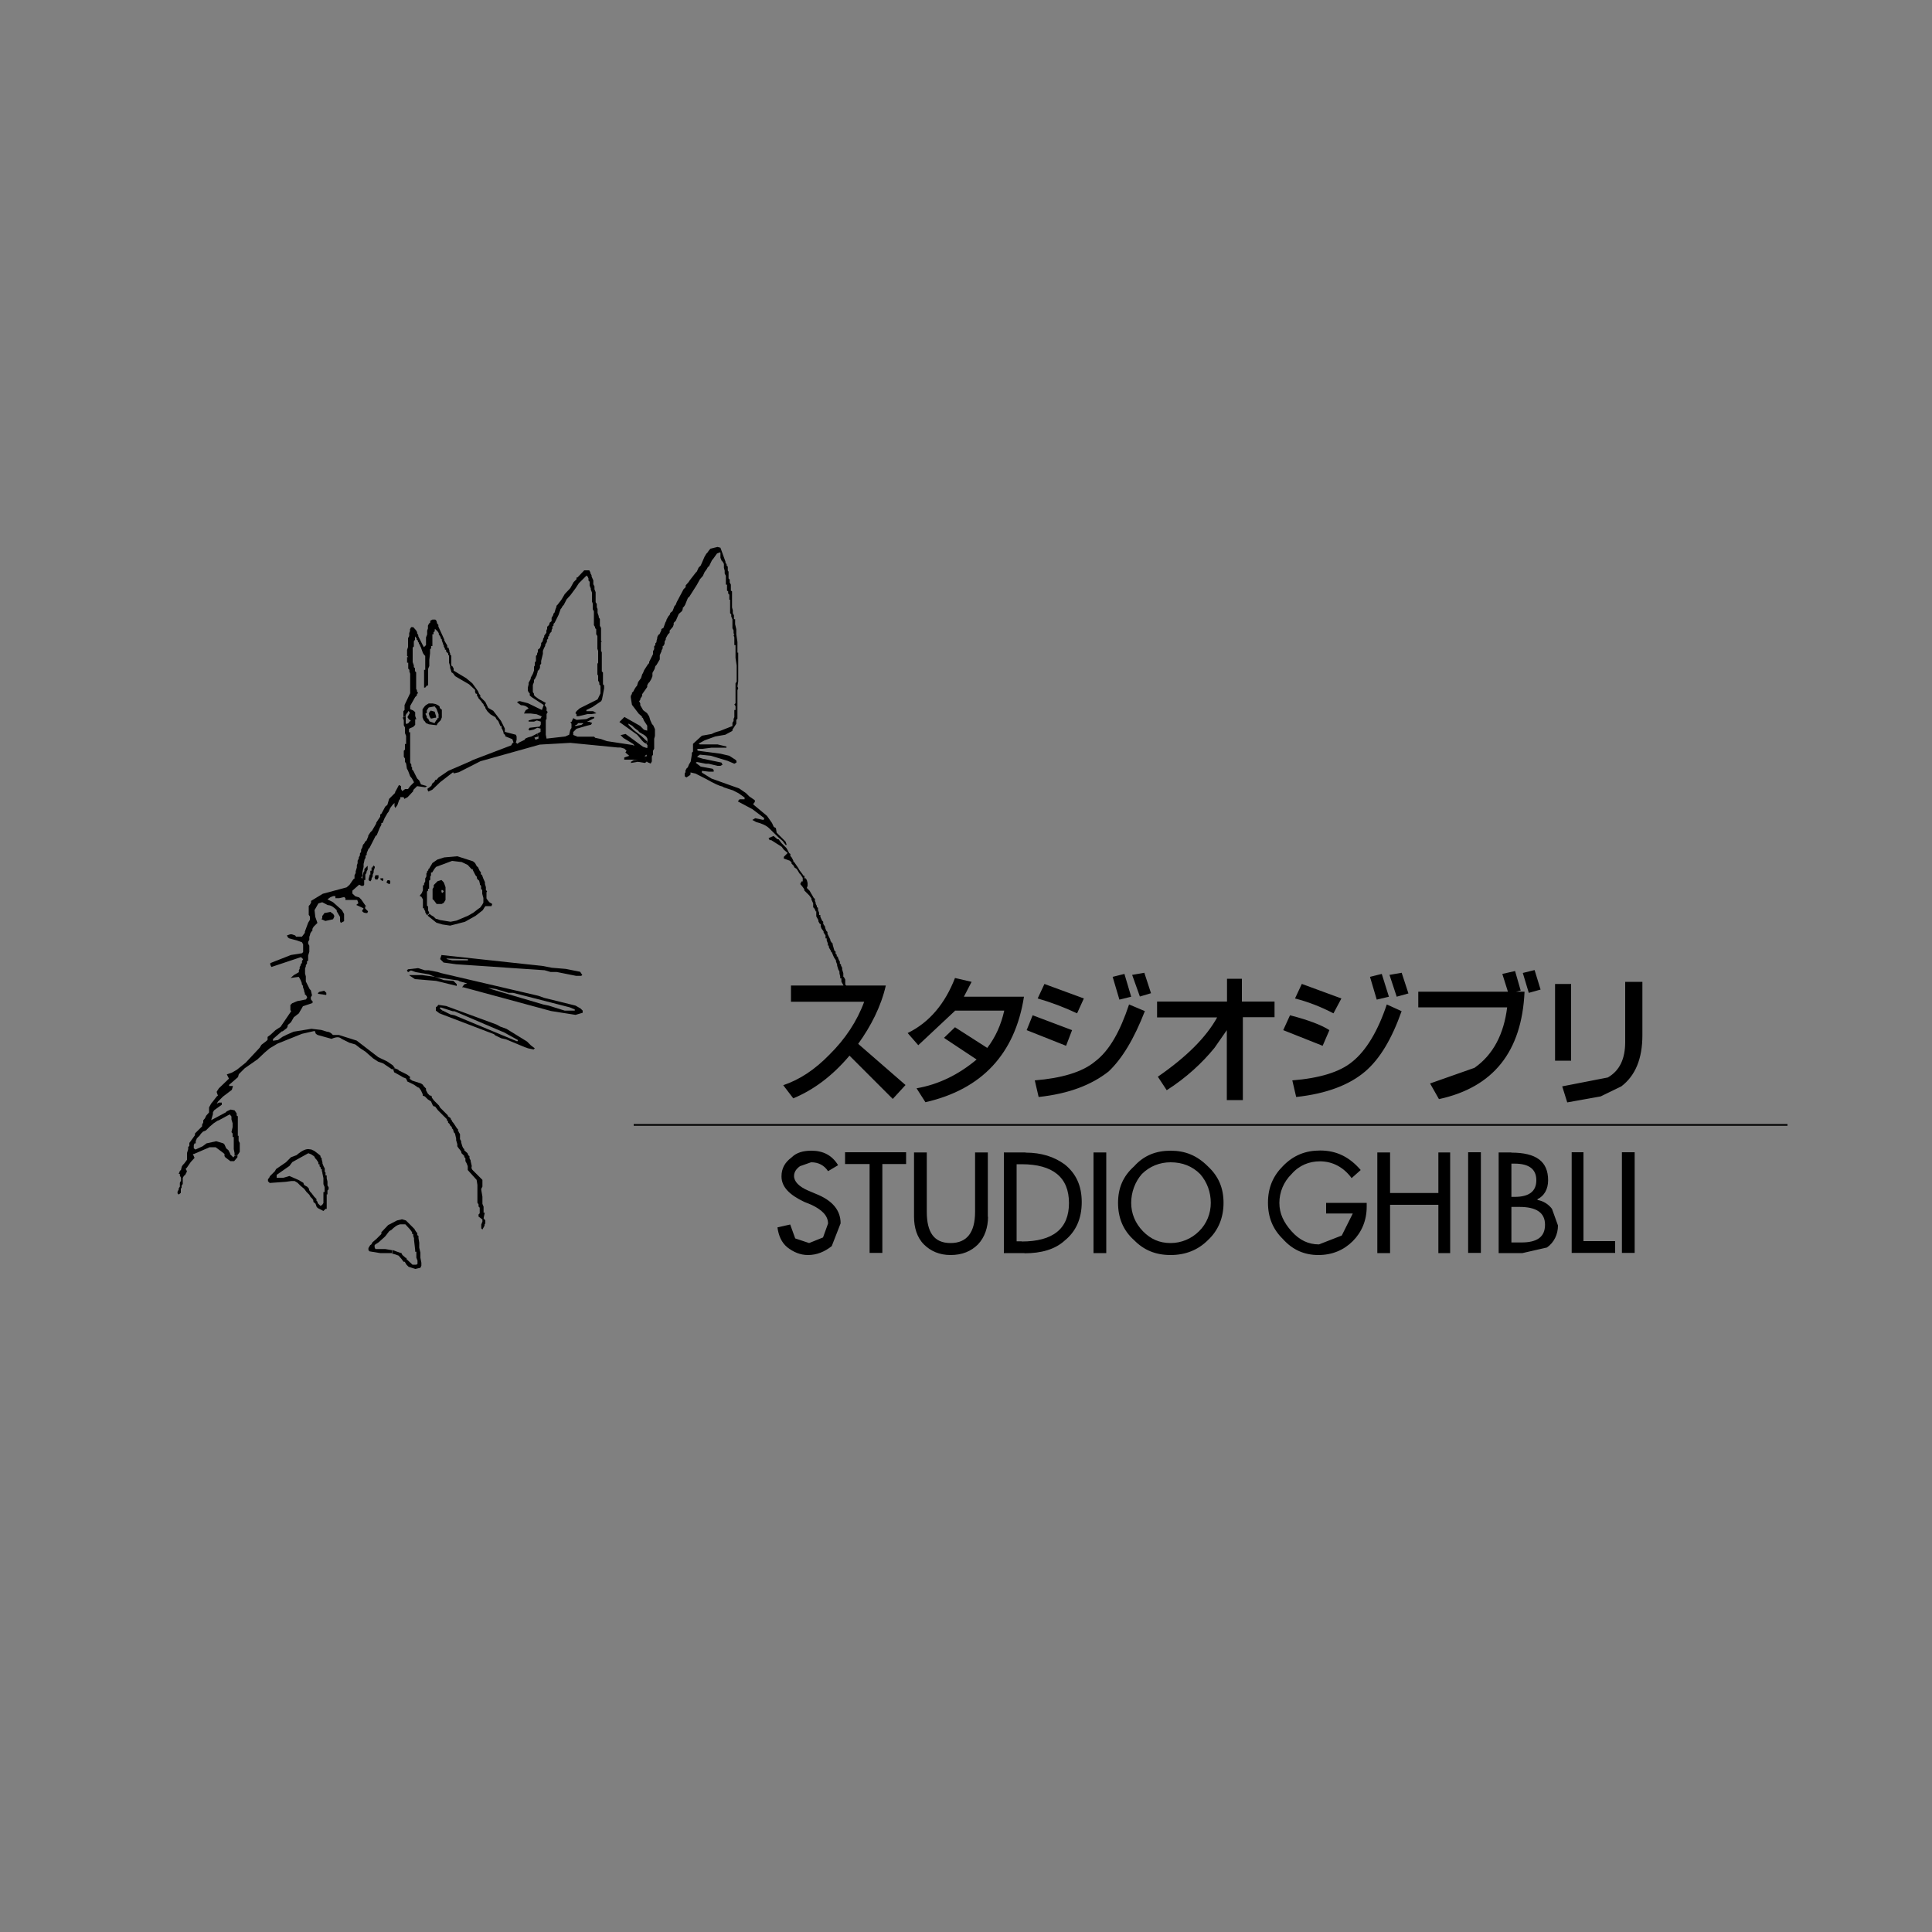 <?xml version="1.0" encoding="UTF-8"?>
<svg id="Capa_1" data-name="Capa 1" xmlns="http://www.w3.org/2000/svg" viewBox="0 0 100 100">
  <rect x="0" y="0" width="100" height="100" fill="#808080" stroke="none"/>
  <defs>
    <style>
      .cls-1 {
        fill: #000;
      }

      .cls-1, .cls-2 {
        stroke-width: 0px;
      }

      .cls-2 {
        fill: #fff;
      }
    </style>
  </defs>
  <path class="cls-2" d="M25.1,51.13v-.06h-.06l-.29-.06.35.11Z"/>
  <path class="cls-1" d="M42,60.16c.35,0,.66.15.86.46l.52-.31c-.31-.51-.77-.75-1.38-.75-.42,0-.77.09-1.03.35-.35.26-.52.57-.52.98,0,.55.42.96,1.18,1.32l.37.15c.55.26.86.57.86.97l-.26.72-.72.29-.72-.24-.26-.72-.66.15c.06.42.2.77.51,1.03.31.24.66.4,1.07.4.46,0,.86-.17,1.23-.46l.46-1.18c0-.66-.4-1.18-1.29-1.53l-.4-.17c-.46-.2-.72-.46-.72-.75,0-.2.11-.37.31-.51l.57-.2ZM45.67,60.25h1.23v-.61h-3.16v.61h1.27v4.6h.66v-4.6ZM51.13,62.98v-3.33h-.66v3.07c0,1.07-.42,1.62-1.27,1.62s-1.23-.55-1.23-1.62v-3.07h-.66v3.33c0,.55.15,1.07.51,1.43.35.35.81.55,1.38.55.61,0,1.07-.2,1.42-.55.35-.37.52-.88.52-1.43M53.08,59.65h-1.12v5.21h1.07l-.15-.61h-.26v-3.99h.26c1.62,0,2.45.68,2.45,2.01s-.83,1.99-2.45,1.99l.15.61c.86,0,1.58-.2,2.08-.66.57-.46.88-1.12.88-1.99s-.31-1.49-.88-1.95c-.55-.4-1.21-.61-2.02-.61M57.26,59.65h-.66v5.21h.66v-5.21ZM63.33,62.26c0-.77-.26-1.38-.81-1.89-.57-.57-1.18-.81-1.93-.81s-1.38.24-1.89.81l.4.4c.4-.4.92-.61,1.49-.61.61,0,1.12.2,1.53.61.36.41.55.94.55,1.49,0,.55-.21,1.08-.61,1.47-.39.39-.92.61-1.47.61-.57,0-1.03-.2-1.43-.61s-.61-.92-.61-1.47.2-1.09.55-1.49l-.4-.4c-.57.51-.83,1.12-.83,1.89s.26,1.42.83,1.93c.51.52,1.12.77,1.89.77s1.42-.26,1.93-.77c.55-.51.81-1.18.81-1.93M69.97,60.97l.46-.41c-.57-.66-1.23-1.01-2.1-1.01-.75,0-1.38.24-1.93.81-.51.51-.77,1.12-.77,1.89s.26,1.38.77,1.88c.51.57,1.12.83,1.84.83s1.32-.26,1.78-.72c.46-.46.72-1.07.72-1.78v-.2h-2.1v.55h1.38l-.57,1.14-1.18.46c-.55,0-1.01-.22-1.42-.68s-.63-.92-.63-1.47.22-1.09.63-1.49c.4-.46.92-.66,1.47-.66.66,0,1.23.31,1.64.87M71.29,59.65v5.21h.66v-2.5h2.5v2.5h.61v-5.21h-.61v2.1h-2.5v-2.1h-.66ZM76.65,64.85v-5.21h-.66v5.21h.66ZM78.23,59.65h-.66v5.21h1.23l1.27-.29c.37-.26.57-.68.57-1.14l-.31-.86c-.18-.24-.45-.41-.75-.46v-.04c.35-.17.55-.52.55-.98,0-.97-.61-1.43-1.9-1.43v.57h.17c.75,0,1.12.29,1.12.86s-.37.86-1.12.86h-.17v.52h.42c.86,0,1.32.29,1.32.92s-.4.92-1.23.92h-.51v-4.08M81.36,64.85h2.24v-.61h-1.64v-4.6h-.61v5.21ZM84.61,64.85v-5.21h-.66v5.21h.66ZM40.94,51.02v.83h3.79c-.37,1.01-.98,1.93-1.8,2.74-.75.77-1.53,1.29-2.39,1.58l.52.68c1.01-.42,1.99-1.12,2.91-2.21l2.24,2.24.66-.72-2.45-2.13c.66-.92,1.18-1.93,1.43-3.02h-4.91ZM49.42,52.31h2.56c-.17.75-.46,1.38-.88,1.93l-1.67-1.07-.57.55,1.69,1.12c-.92.77-1.95,1.29-3.11,1.49l.46.72c2.91-.66,4.64-2.5,5.1-5.46h-3.11l.4-.77-.86-.2c-.51,1.32-1.32,2.3-2.45,2.85l.55.63,1.9-1.78ZM59.27,52.34l-.83-.35c-.46,1.38-1.01,2.39-1.77,2.96-.66.55-1.75.86-3.11.97l.2.86c1.58-.17,2.74-.63,3.62-1.32.7-.66,1.32-1.69,1.88-3.13M59.58,51.42l-.35-1.07-.63.11.4,1.12.57-.17ZM53.45,52.55l-.31.77,2.04.81.31-.81-2.04-.77ZM54.06,50.93l-.35.75c.7.2,1.38.46,2.04.77l.35-.77-2.04-.75ZM57.59,50.56l.35,1.18.61-.15-.35-1.18-.61.15ZM67.38,50.93l-.35.75c.66.17,1.32.42,1.99.77l.41-.77-2.04-.75ZM66.77,52.55l-.35.77,2.04.81.35-.81c-.4-.26-1.07-.52-2.04-.77M72.55,52.34l-.77-.35c-.46,1.38-1.07,2.39-1.78,2.96-.66.55-1.73.86-3.11.97l.2.86c1.58-.17,2.76-.63,3.57-1.32.77-.66,1.38-1.69,1.89-3.13M72.29,51.59l.61-.17-.35-1.07-.63.11.37,1.12ZM71.26,51.74l.63-.15-.37-1.18-.61.15.35,1.18ZM79.74,51.22l-.31-1.01-.61.15.31,1.03.61-.17ZM78.47,51.33l.24-.06-.29-1.01-.66.15.29.92h-4.64v.81h4.6c-.17,1.38-.72,2.45-1.69,3.13l-2.3.81.46.81c2.81-.61,4.29-2.45,4.43-5.56h-.44M85,50.82h-.88v3.11c0,.88-.29,1.49-.9,1.84l-2.36.46.26.83,1.73-.31,1.07-.52c.72-.55,1.09-1.42,1.09-2.65v-2.76M81.32,50.93h-.83v3.97h.83v-3.97ZM59.89,51.85v.81h3.11c-.57,1.03-1.58,2.04-3.07,3.07l.46.7c1.03-.66,1.84-1.42,2.47-2.19l.64-.92v3.62h.83v-4.29h1.64v-.81h-1.69v-1.18h-.77v1.18h-3.61ZM92.52,58.27v-.09h-59.72v.09h59.72ZM33.47,39.43v-.09h-.66l-.15.09v.06l.35-.06.37.06.09-.06ZM25.21,46.13l-.06-.06v-.15l-.05-.17v-.09l-.09-.2-.06-.17-.06-.04v-.11l-.06-.06-.09-.2-.06-.04-.09-.17-.11-.09-.81-.26-.68.06-.35.11-.26.18-.06.11-.04.06-.06.11-.05.04v.06l-.06.04v.06l-.04.06v.15l-.06.11v.15l-.06.11v.09h-.06v.26l-.06.15-.09.11v.06h.06l.09.15v.46h.06v.06l.06.09v.06l.09.15.11-.09v-.06l-.05-.09v-.2l-.06-.06v-.72l.06-.06v-.09h.05v-.42l.06-.04v-.17l.04-.06v-.15h.06l.11-.18.09-.11.83-.31.5.06.31.15.2.22h.06v.04l.15.29.06.06v.07l.06.09.06.04.04.17v.04l.06.06v.17l.06.04v.2l.06.22v.24l-.06.11-.11.15-.09.06-.26.2-.26.15-.61.26-.31.06-.55-.09-.17-.06h-.04l-.11-.11-.15-.09-.06-.06-.11.09.46.37.31.09.4.06.77-.2.55-.31.37-.29.09-.15.05-.06h.31l.04-.11-.15-.09-.09-.11-.06-.09v-.31ZM19.08,45.52v.04l.09.06.06-.09v-.06l.06-.11v-.09l.05-.11v-.09l.06-.17v-.04l-.06-.06-.05.06v.04h-.06v.17h-.06v.2h-.04v.04l-.06.22ZM19.6,45.3h-.17l-.04.13.04.09h.11l.05-.09v-.13ZM19.84,45.46h-.15v.06l.11.09.04-.06v-.09ZM20.15,45.56h-.09l-.06.11.06.05.09.04.05-.04v-.11l-.05-.06Z"/>
  <path class="cls-1" d="M22.39,46.02v.52l.06.05.15.2h.26l.11-.06.09-.15v-.66l-.15.15.06.06-.06.09-.06-.04v-.11h.06l.15-.15-.06-.17-.04-.09-.11-.11-.2.06-.2.2v.11l-.06.09ZM17.3,47.45v-.05l-.05-.09-.15-.11-.31.06-.06.09-.05.06v.11l-.04.06.2.09.4-.09.05-.11ZM22.85,49.44l-.06.17v.04l.17.17.2-.17-.06-.04,1.12.04v.06h-.81l-.26-.06-.2.17.66.09,4.58.31.31.09h.31l1.01.2h.26l.06-.04-.11-.17-.75-.15-.72-.06-.46-.09-5.26-.57ZM21.84,50.47h-.66l.04.04.26.17,1.09.09,1.07.26v-.09l-.17-.17-.5-.04-.46-.17-.66-.09Z"/>
  <path class="cls-1" d="M30.16,52.4v-.09l-.11-.11-.26-.15-.04.2v.06h-.52l-.83-.26-.29-.06-2.61-.77-.24-.09.4.06.66.2h.24l2.93.75.26.11.04-.2-1.62-.4-.31-.11-5.06-1.18-.15-.05-.46-.09h-.2l-.35-.11-.52.06-.06.06.06.09.15-.09.26.09.66.11.37.15,1.16.17.06.04.4.11-.15.05-.11.15h.06l4.54,1.23,1.27.2.37-.11ZM16.89,51.48v-.09l-.11-.11-.26.06-.06.06v.04l.42.06ZM22.56,52.11v.2l.2.15.15-.15-.15-.11.04-.06.63.2h.09l2.41,1.03.15.06.72.4v.06h-.06l-3.22-1.34-.2-.04-.4-.2-.15.15,2.8,1.07.06.06.31.15.26.06.96.4.17.06.29.06.06-.06-.2-.15-.2-.2-1.07-.66-.31-.11-.2-.11-2.61-.96-.4-.06-.09.11ZM20.66,55.42l-.06-.06-.15-.06h-.11l.06.2.31.17.15.09.15.06.06.11v.04l.35.17.22.15h.04l.11.15.09.2v.07l.11.04.15.15.17.11.09.2.06.06h.06l.15.2.46.46v.06l.06.04v.07l.09.09v.04l.11.11v.06l.06.06.04.15.06.06.06.26v.09l.06.2v.11l.06.09.09.11.06.09v.06l.15.15v.06l.06.06v.15l.06.11.06.15v.2l.46.51.04.26v.92l.06.09v.11l.06.06v.29l-.06.06v.11l.2.15v.11l-.06.15v.2l.06.06.11-.2v-.06l.04-.06v-.15l-.09-.11.06-.29h-.06v-.31l-.06-.15v-.37l-.06-.35v-.06l.06-.11v-.35l-.51-.51s-.09-.09-.04-.2l-.06-.26v-.04l-.06-.11v-.11l-.06-.04-.04-.11-.17-.15v-.06l-.06-.06-.04-.09-.06-.2v-.06l-.06-.11v-.26l-.06-.09v-.04h-.04v-.11l-.06-.06-.11-.17-.06-.09-.09-.11v-.04l-.06-.06v-.05l-.15-.11v-.04l-.4-.4-.06-.11-.26-.26-.11-.15v-.06l-.04-.04h-.06l-.11-.11-.09-.17v-.09l-.11-.11-.06-.09-.09-.06-.46-.15-.15-.11h.04v-.09l-.15-.11-.4-.2ZM16.07,59.5c-.15-.06-.35,0-.61.2l-.11.09-.29.11-.26.26-.51.35-.06.11-.26.26-.04.09-.06.06v.11l.09.09.83-.06.29-.04h.17l.15.09.15.15.2.17.11.15.15.15.06.11.11.11.04.09v.06l.11.09.06.17.06.06.29.15.11-.11h.06v-.75h.04v-.2l.06-.06v-.11l-.06-.09v-.2l-.04-.17v-.15h-.06v-.15l-.06-.06-.11.06.06.29v.31l.06.15v.26h-.06v.57l-.06.09-.09.06-.15-.15v-.06l-.06-.06v-.09l-.11-.11-.15-.2-.06-.06-.06-.09v-.06l-.09-.11-.11-.06-.06-.04-.04-.11-.26-.15-.46-.2-.31.09h-.35v-.15l.66-.46.15-.2.83-.46.15.06.06.04.09.06.06.11.06.06.06.09.04.06v.09h.06v.11l.06.06v.09h.06v.11l.04.06.11-.06v-.15l-.06-.11-.06-.15v-.06l-.04-.15v-.06l-.06-.06v-.06l-.06-.06-.26-.2-.2-.09ZM21.53,63.79v-.06l-.06-.06v-.04l-.46-.46-.2-.06-.26.06-.46.24-.35.37v.09l-.26.26-.2.17-.06.11-.06.04-.09.15v.11l.06.06.55.09h.61v-.15l-.35-.06h-.51l-.04-.09v-.11l.04-.04.11-.07.06-.04.29-.26.06-.06.2-.26.11-.06c.15-.15.29-.26.46-.29h.26l.24.26.11.15v.09h.06v.11l.04.11v.09l.06.52v.09h.06v.31l.06.15v.17l-.06.04h-.2l-.31-.29v-.06h-.04l-.17-.15-.06-.11h-.04l-.42-.15v.2h.06l.26.09.15.17.11.15h.06l.09.15.11.11.35.11.26-.06.05-.11v-.15l-.05-.26v-.26l-.06-.26v-.26l-.04-.24v-.11l-.06-.04v-.11l-.06-.06ZM39.91,43.48l.55.35.11.15.2.17-.2.2v.09l.31.11.09.09v.06l.11.11.04.09.11.07.06.09.09.15.06.06.11.17v.18h-.06l-.06.11v.04l.11.13.09.13v.06l.26.26.11.15v.06l.09.2v.2l.06.06.06.11v.04h.04v.26l.11.2v.06l.06.11.06.04v.11l.04.11.11.15v.06l.06.09.04.06v.15h.06v.11l.06.15v.11h.05v.09l.06.11.04.06v.04l.06.06.06.15.05.11.04.06.06.09v.06l.06.15v.06l.06.2.06.11v.09l.04.17v.09h.06v.17l.11.2v.26h.04v.09h.2v-.09h-.04v-.17h-.06v-.09l-.05-.05v-.26l-.06-.11-.04-.04v-.17l-.06-.2v-.09l-.06-.11v-.06l-.06-.04v-.11l-.04-.06-.06-.15v-.05h-.06v-.09l-.06-.06v-.11l-.06-.04-.09-.31v-.06l-.06-.06-.06-.09v-.05l-.15-.31v-.09l-.06-.06-.06-.15v-.06l-.04-.06-.06-.09v-.11l-.06-.06-.09-.2v-.09h-.06v-.11l-.06-.15v-.11l-.06-.04v-.06l-.06-.11v-.06l-.04-.09v-.11l-.06-.04-.06-.11-.09-.15-.06-.11-.15-.15.04-.11v-.15l-.04-.15-.06-.09h-.06v-.13h-.05l-.06-.09-.15-.2-.06-.11-.2-.29-.06-.06v-.04l-.09-.17-.06-.06v-.11l-.06-.04-.09-.17-.05-.09-.26-.26-.15-.2h-.06l-.2-.17-.26.11.06.11ZM22.85,36.73l-.09-.09v-.06l-.06-.06-.11-.06-.09.11.09.11.11.29v.2h-.06v.06l-.06.05-.09.15-.26-.09-.05-.11-.09-.09v-.06l-.06-.11v-.05h.06v-.15l.04-.06.06-.09.31-.06.09-.11-.2-.04h-.2l-.15.09-.06.06-.11.15v.42l.06.15.06.06.06.09.15.06.4.05.06-.11.15-.15.06-.15v-.42Z"/>
  <path class="cls-1" d="M37.29,28.52v.35l.06.15.06.06.06.11v.2l.04.15v.15l.06.11v.46h.06v.31l.06.04v.11l.06.06v.26h.04v.7l.06.06v.11l.06.15v.46l.06.11v.15l.04.06-.04.04.04.11v.4h.06v.66l.06.4v.83l-.06.09v1.03l-.06.06.06.09v.2h-.06v.37l-.04.09v.11l-.06.09v.17l-.66.26c-.17.04-.31.09-.41.15l-.51.09-.46.42v.4l-.06.06v.09l-.06.37-.09.15-.06.15-.06.05-.06.11v.09l-.04.06v.15l.09.06.17-.11.04-.04v-.11l.26.06.51.26c.46.26.77.4.86.4l.11.06.46.15.29.15.31.22v.09h-.26l-.09.11.75.4.61.46v.06l-.04.04-.42-.09-.15.09.2.11c.26.06.51.17.66.31l.51.5.2.17.15.2h.06l-.06-.17-.46-.46-.04-.24-.11-.06-.09-.2-.26-.37-.66-.55-.06-.06.09-.11v-.09l-.29-.2-.17-.17-.35-.24-1.43-.51-.5-.31v-.09l.35.04h.26v-.09l-.06-.06-.61-.11-.26-.2.06-.04.46.09h.15l.46.11h.15l.11-.06-.06-.11-.97-.2-.29-.09.06-.06.09-.06.57.06.86.26.35.15.11-.06v-.09l-.06-.06-.31-.2-.46-.11-1.16-.15-.06-.06.06-.04h.24l.46-.06h.77v-.06l-.46-.11h-.92l-.06-.04.31-.17.55-.2.52-.09.37-.2v-.06l.2-.31v-.2l.06-.06v-1.47l.04-.11-.04-.09.04-.26v-1.49h-.04v-.55l-.06-.4v-.26l-.06-.26v-.26h-.06v-.2l-.06-.11v-.15l-.04-.15v-.83l-.06-.04v-.31l-.06-.11v-.15l-.06-.06v-.35l-.04-.06v-.2l-.06-.06v-.06l-.06-.09v-.05l-.26-.72-.15-.04-.37.09-.09.11-.06.09-.06.06-.09.15-.2.46-.11.11-.09.2-.06.06-.31.4-.06.09-.15.17v.09l-.11.11-.35.66-.06.15-.06.06-.04.11-.06.15-.11.09-.04.11-.06.06-.11.2v.06l-.04.04-.11.31-.11.06v.06l-.09.2-.06.04-.06.11v.06l-.04.15v.06l-.06.06v.09l-.06.06v.15l-.06.11v.15l-.2.4v.06l-.06.06-.2.31-.06.15-.04.06-.06.2-.15.2-.06.2-.05.05-.06.09-.09.17-.06.04v.06l-.06.11v.09l.06.37.35.46.17.15v.06h.04l.06.15.17.26v.26l-.17-.05-.2-.2-.81-.46-.26.26.92.66.26.31.09.09.11.06.06-.11-.31-.29-.4-.31-.26-.26v-.06l-.06-.04.26.15.11.11.2.15.04.06.26.15.11.09.06.11v.15l-.06.11.06.06v.15h-.06l-.17-.06-.9-.66-.26.06.15.15.51.31.06.09-.11-.04-1.32-.2-.31-.11-.29-.06-.06-.06h-.86l-.22-.09v-.15l.17-.17.51-.15.24-.06.06-.09-.15-.06h-.15l-.17.06v.04l-.09.06-.31.06v-.06h.06l.09-.09h.26l.17-.06.4-.2v-.06h-.17l-.24.11-.51.04-.17-.09-.09.2h-.06l.06.09v.22l-.06.09-.06.26-.2.09-.97.11-.04-.2v-.77l.04-.04v-.26l.06-.11-.06-.06v-.15l-.04-.06-.06-.09.06-.11-.37-.2-.2-.15-.04-.06v-.06l-.06-.09v-.37l.06-.15v-.11l.04-.04.11-.22v-.04l.04-.11v-.06l.06-.04.06-.11v-.15l.06-.06v-.15l.09-.37v-.15l.06-.15.06-.11v-.06l.09-.15v-.11l.06-.04v-.11l.06-.06v-.06l.06-.09.06-.06v-.09l.04-.06v-.11l.06-.05v-.09l.06-.06.2-.4.11-.31.04-.04.06-.11.06-.06.15-.29.2-.22.26-.35.06-.09.11-.17.4-.4.06.06.04.09v.11l.06.06v.2l.06.15v.06l.06.15v.46l.04.11v.29l.06.11v.72l.06.09v.06l.06.06v.26l.06.09v.66l.04.11v.61l-.04.06v.55l.04.06v.26l.06.11v.09l.06.06v.4l-.15.31-.92.46-.17.15-.06.11.06.04v.11h.11l.46-.11h.2l.26-.04-.17-.11h-.35v-.06l.31-.15.46-.31.04-.09.11-.57v-.15l-.06-.06v-.61l-.06-.06v-.98l-.04-.09v-.46h.04l-.04-.06v-.66l-.06-.11v-.35l-.06-.09v-.06l-.06-.17v-.2l-.04-.09v-.17l-.06-.09v-.52l-.06-.15v-.15l-.06-.11v-.2l-.09-.2v-.06l-.06-.11v-.04l-.06-.11h-.26l-.35.37h-.05v.09l-.15.15-.17.31-.29.31-.17.29-.2.26-.06.06v.06l-.04.09-.06.2-.06.06v.06l-.09.15v.17l-.11.09v.06l-.06.09-.06.05v.11l-.04.09v.11l-.11.15v.06l-.06.11v.04l-.04.11-.06.06v.09l-.06.17-.11.09v.11l-.04.09v.06l-.06.06v.26l-.06.09v.15l-.04.06v.2l-.06.17-.11.2v.06l-.11.2v.09l-.04.16v.15l.04.09.06.06v.11l.11.09.61.4-.09.26-.72-.35-.42-.11s-.09,0-.15.06l.2.15c.17,0,.31.06.4.17l-.15.09-.09.17h.35l.31.04.26.11-.06.11-.4.04-.22.06v.06h.28l.15-.06.2.06v.15l-.06.11-.52.06-.06.09.06.05.22-.05.18-.09.17.04v.17l-.17.09.06.15v.11l-.15.06-.06-.11.2-.06-.06-.15-.29.15c-.26.06-.35.11-.35.17l-.31.15-.06.06-.09-.06.04-.15v-.17l-.04-.09-.57-.15v-.17l-.2-.4-.4-.52-.26-.15-.15-.31-.26-.26v-.09l-.06-.06-.06-.15-.29-.4-.31-.26-.66-.4v-.11l-.06-.11-.06-.04v-.51l-.06-.06v-.06l-.04-.09v-.06l-.05-.15h-.06v-.11l-.09-.15-.06-.11v-.04l-.31-.68v-.09l-.06-.06-.04-.15-.06-.06h-.15l-.11.06v.09l-.06.05-.06.11v.15l-.04.11v.2l-.06.15v.4l-.11.11-.09-.17-.2-.4v-.06l-.06-.09v-.06l-.05-.09-.15-.17h-.11l-.06.11v.09l-.04.11v.15l-.06.11v.46l-.05.15v.31l.06.06h-.06v.29h.06v.31l.06.06v.09l.04.11v1.01l-.29.61v.26l-.06.06v.31l.11-.06.04-.11.05-.04.06-.11.06.06v.06l-.11.2.06.09.06.06h.04v.06h-.04l-.06.09-.11.06-.04-.06v-.35l-.11.06h-.05l.06.15v.26l.06.11v.29l.06.15v.42h-.06v.29l-.06.06v.31l.06.09v.17l.06.09.04.26.06.11.11.29.09.11.11.2-.2.2-.11.15h-.15l-.15.11-.06-.11v-.15l-.11-.06-.09.17-.11.2v.04l-.31.31-.09.31-.11.09-.09.17-.11.2-.06.04v.11l-.04.06-.06.09-.11.17v.04l-.04.07-.17.29-.09.09-.11.17v.04l-.09.22-.06.04-.06.11-.06.06-.04.15-.06.11v.11l-.06.09v.09l-.06.11v.06l-.06.11v.13l-.04.11v.11l-.06.2v.09l-.06.11v.17l-.06.04-.2.29-.15.13-1.23.33-.61.37v.09l-.06.11-.06.06v.46l.06.09v.17l-.09.15-.17.46v.06l-.15.2h-.31l-.04-.06-.17-.06h-.09l-.17.06.06.11.06.04.4.11.26.09.06.11v.4l-.06.06-.57.09-1.07.42v.09l.06.11,1.53-.51.11.11-.06.09v.11l-.06.04v.06l-.06.11v.09l-.04.06v.11l-.26.15-.17.15.42-.06.04.06.06.11.06.15v.06l.06.09v.06l.06.17v.04l.04.11v.06l.06.04.06.11-.06.11-.46.09-.26.11-.09.09v.26l.04.06-.04.06-.51.75-.26.17-.26.24-.15.11v.15l-.06.06-.26.2-.09.15-.72.77-.46.37-.26.15-.26.09.11.22-.52.5-.11.17v.04l.06.17-.06.04-.2.26-.09.11-.11.2v.26l-.15.17-.06.13-.09.11v.11l-.06.11v.09l-.37.37v.09l-.29.4v.15l-.06.06v.11l-.06.2v.35l-.15.2-.06.06-.06.09-.04.17-.06.06-.06.15h.06v.09l.06.11v.15l-.06.11v.2l-.06.09v.06l-.06.11v.09l.06.06.11-.09v-.22l.04-.04v-.11l.06-.09v-.31l.06-.11.06-.04.09-.17v-.04l-.06-.11.06-.06.2-.29.2-.22-.09-.2h.06l.81-.35h.31l.35.26.11.09v.11l.04.06.26.2h.2l.17-.2v-.11l-.17.06-.04.06-.17-.17v-.04l-.09-.17-.11-.09-.09-.2-.06-.06-.37-.11-.5.11-.2.15-.37.17-.09-.06v-.17l.04-.09h.06v-.11l.06-.15.15-.15.06-.09.11-.11.15-.06.2-.2.2-.17c.15-.09.2-.15.26-.15l.57-.31.09.11v.15l.06.2v.2l-.06.26.06.07v.18h.06v.63l.04.2v.15l.17-.06.04-.06.06-.09v-.46l-.06-.11v-.26h-.04v-1.01l-.06-.04v-.11l-.11-.16-.2-.04-.2.09-.06.06-.75.4.09-.31v-.09l.06-.11.4-.29v-.11h-.15l-.11.06.06-.11.26-.26.46-.35.06-.2h-.2v-.06l.46-.4.04-.15.31-.31.66-.46.37-.35.26-.22.4-.24,1.27-.51.66-.15.06.15.09.06.72.2c.26-.11.4-.11.52,0l.4.2.31.09.26.2.26.17.4.35.26.17.26.09.46.31.15-.06-.11-.15-.29-.2-.46-.22-1.12-.86-.92-.29h-.31c-.09-.11-.2-.17-.31-.17l-.29-.09-.51-.06-.92.15c-.26.11-.46.2-.57.26l-.24.17-.26.04v-.09l.46-.4h.04l.22-.17.04-.09v-.06l.17-.15.15-.26.26-.2.06-.11.09-.15.06-.11.46-.15.06-.06-.11-.15v-.11l.06-.09-.06-.26-.06-.06-.2-.4v-.26l-.04-.15v-.26l.04-.11v-.06l.06-.09v-.11l.06-.04v-.26l.06-.2v-.31l-.06-.11v-.09l.06-.11v-.15l.04-.11v-.04l.06-.11.06-.06v-.09l.06-.11.2-.2-.11-.31-.04-.35.2-.35.2-.06.29.15c.17,0,.31.11.46.26v.06l.17.29v.22l.04.09.17-.09v-.37l-.11-.2-.46-.41-.29-.15.15-.11.15-.06h.11v.11h.2l.26-.06.06.06v.09h.61l.06.17-.11.09.37.17v.04l-.06.06v.06c.06.06.09.09.26.09l.04-.09-.15-.15v-.11h.06l-.06-.06-.2-.29-.11-.11-.2-.06-.15-.14v-.15l.35-.31.11.06h.11l.04-.06v-.24h.06v-.28l.06-.09v-.06l.06-.11v-.2l-.17.17v.11l-.04.04-.06.26v.09l-.06-.06.06-.09v-.2l.06-.26v-.15l.04-.17v-.04l.06-.11v-.11l.06-.04v-.09l.09-.22.06-.06.31-.61.06-.04.09-.22.06-.15.09-.17v-.09h.06l.11-.26.15-.26.05-.06.09-.2.11-.15.11-.11v.17l.04.09.11-.15.09-.26.06-.06v-.09h.17l.04.09.17-.09.29-.31v-.06l.2-.2.42.06.09-.06-.31-.09-.09-.2-.11-.11-.2-.4-.06-.06v-.11l-.04-.04v-.11l-.06-.09v-1.58h-.06v-.17l.06-.04.15-.06.11-.11v-.29h.06l-.06-.17v-.2l-.11-.09-.15-.06v-.17l.26-.46.09-.09v-.06l.06-.06-.06-.09v-.06l-.04-.06v-.86l-.06-.06v-.15l-.06-.06v-.09l-.06-.17v-.75l.06-.06v-.26l.06-.09v-.17l.09.11v.06l.06.04v.06l.05.06v.06l.06.04v.06l.04.06.11.31.06.09.06.06v.72h-.06v.92h.06l.09-.11h.06v-.86l.06-.15v-.31l.04-.35v-.2l.06-.06v-.11h.06v-.61h.06v-.11l.06-.04v-.11h.04l.11.11.06.09v.06l.04.06.06.09v.06l.06.06v.06l.06.15v.06h.04v.09l.06.11v.06h.06v.09l.11.11v.09h.04v.37l.06.2v.09l.06.17v.04l.09.06.11.15.72.42.31.29v.11l.04.09h.06v.11l.06.06v.04l.15.17.06.09.06.06.04.11.06.04v.06l.11.17.15.15.15.09.11.06.06.11.09.09.11.26h.06v.11l.04.06.06.15v.06l.09.09v.06l.37.15.06.17-.06.04-.06.11-1.73.66c-.15.06-.31.11-.35.15l-1.18.51-.51.35-.09.11h-.06l-.06.11-.11.09-.04.11-.11.09-.09.06v.06l.04.09.2-.09.42-.4.66-.51.04.06.26-.06,1.12-.57,3.07-.86,1.58-.09,2.45.24h.15l.2.06.11.11-.06.09.2.17-.26.09v.11h.51l.31.06h.29l-.04-.22v-.04l.09-.06v.09h-.09l.04.22.11.09.15.06.06-.11v-.26l.06-.09v-.2l.06-.11v-.51l.04-.15v-.35l-.09-.2-.06-.06-.09-.2-.06-.2-.11-.17-.2-.15-.15-.26v-.09l-.06-.12.06-.06v-.06l.06-.09.04-.06v-.09l.26-.37v-.09l.06-.11.06-.06.09-.15.06-.15v-.17l.11-.2.04-.15.06-.06.17-.29v-.22l.09-.2v-.04l.06-.11v-.11l.06-.04.04-.11v-.09l.06-.11v-.06l.11-.2.09-.09v-.11l.17-.2.04-.11v-.09l.11-.11.15-.35.17-.15.04-.11v-.06l.06-.06.06-.09.06-.15.09-.22.06-.04.4-.63.16-.29.15-.17.09-.2.11-.15.06-.11.06-.04.15-.31.09-.11.17-.24.15-.06.15.06Z"/>
  <path class="cls-1" d="M22.56,37.04l-.06-.2-.2-.06-.06.06-.05.09.05.17.06.09h.04l.17-.04h.06v-.11Z"/>
</svg>